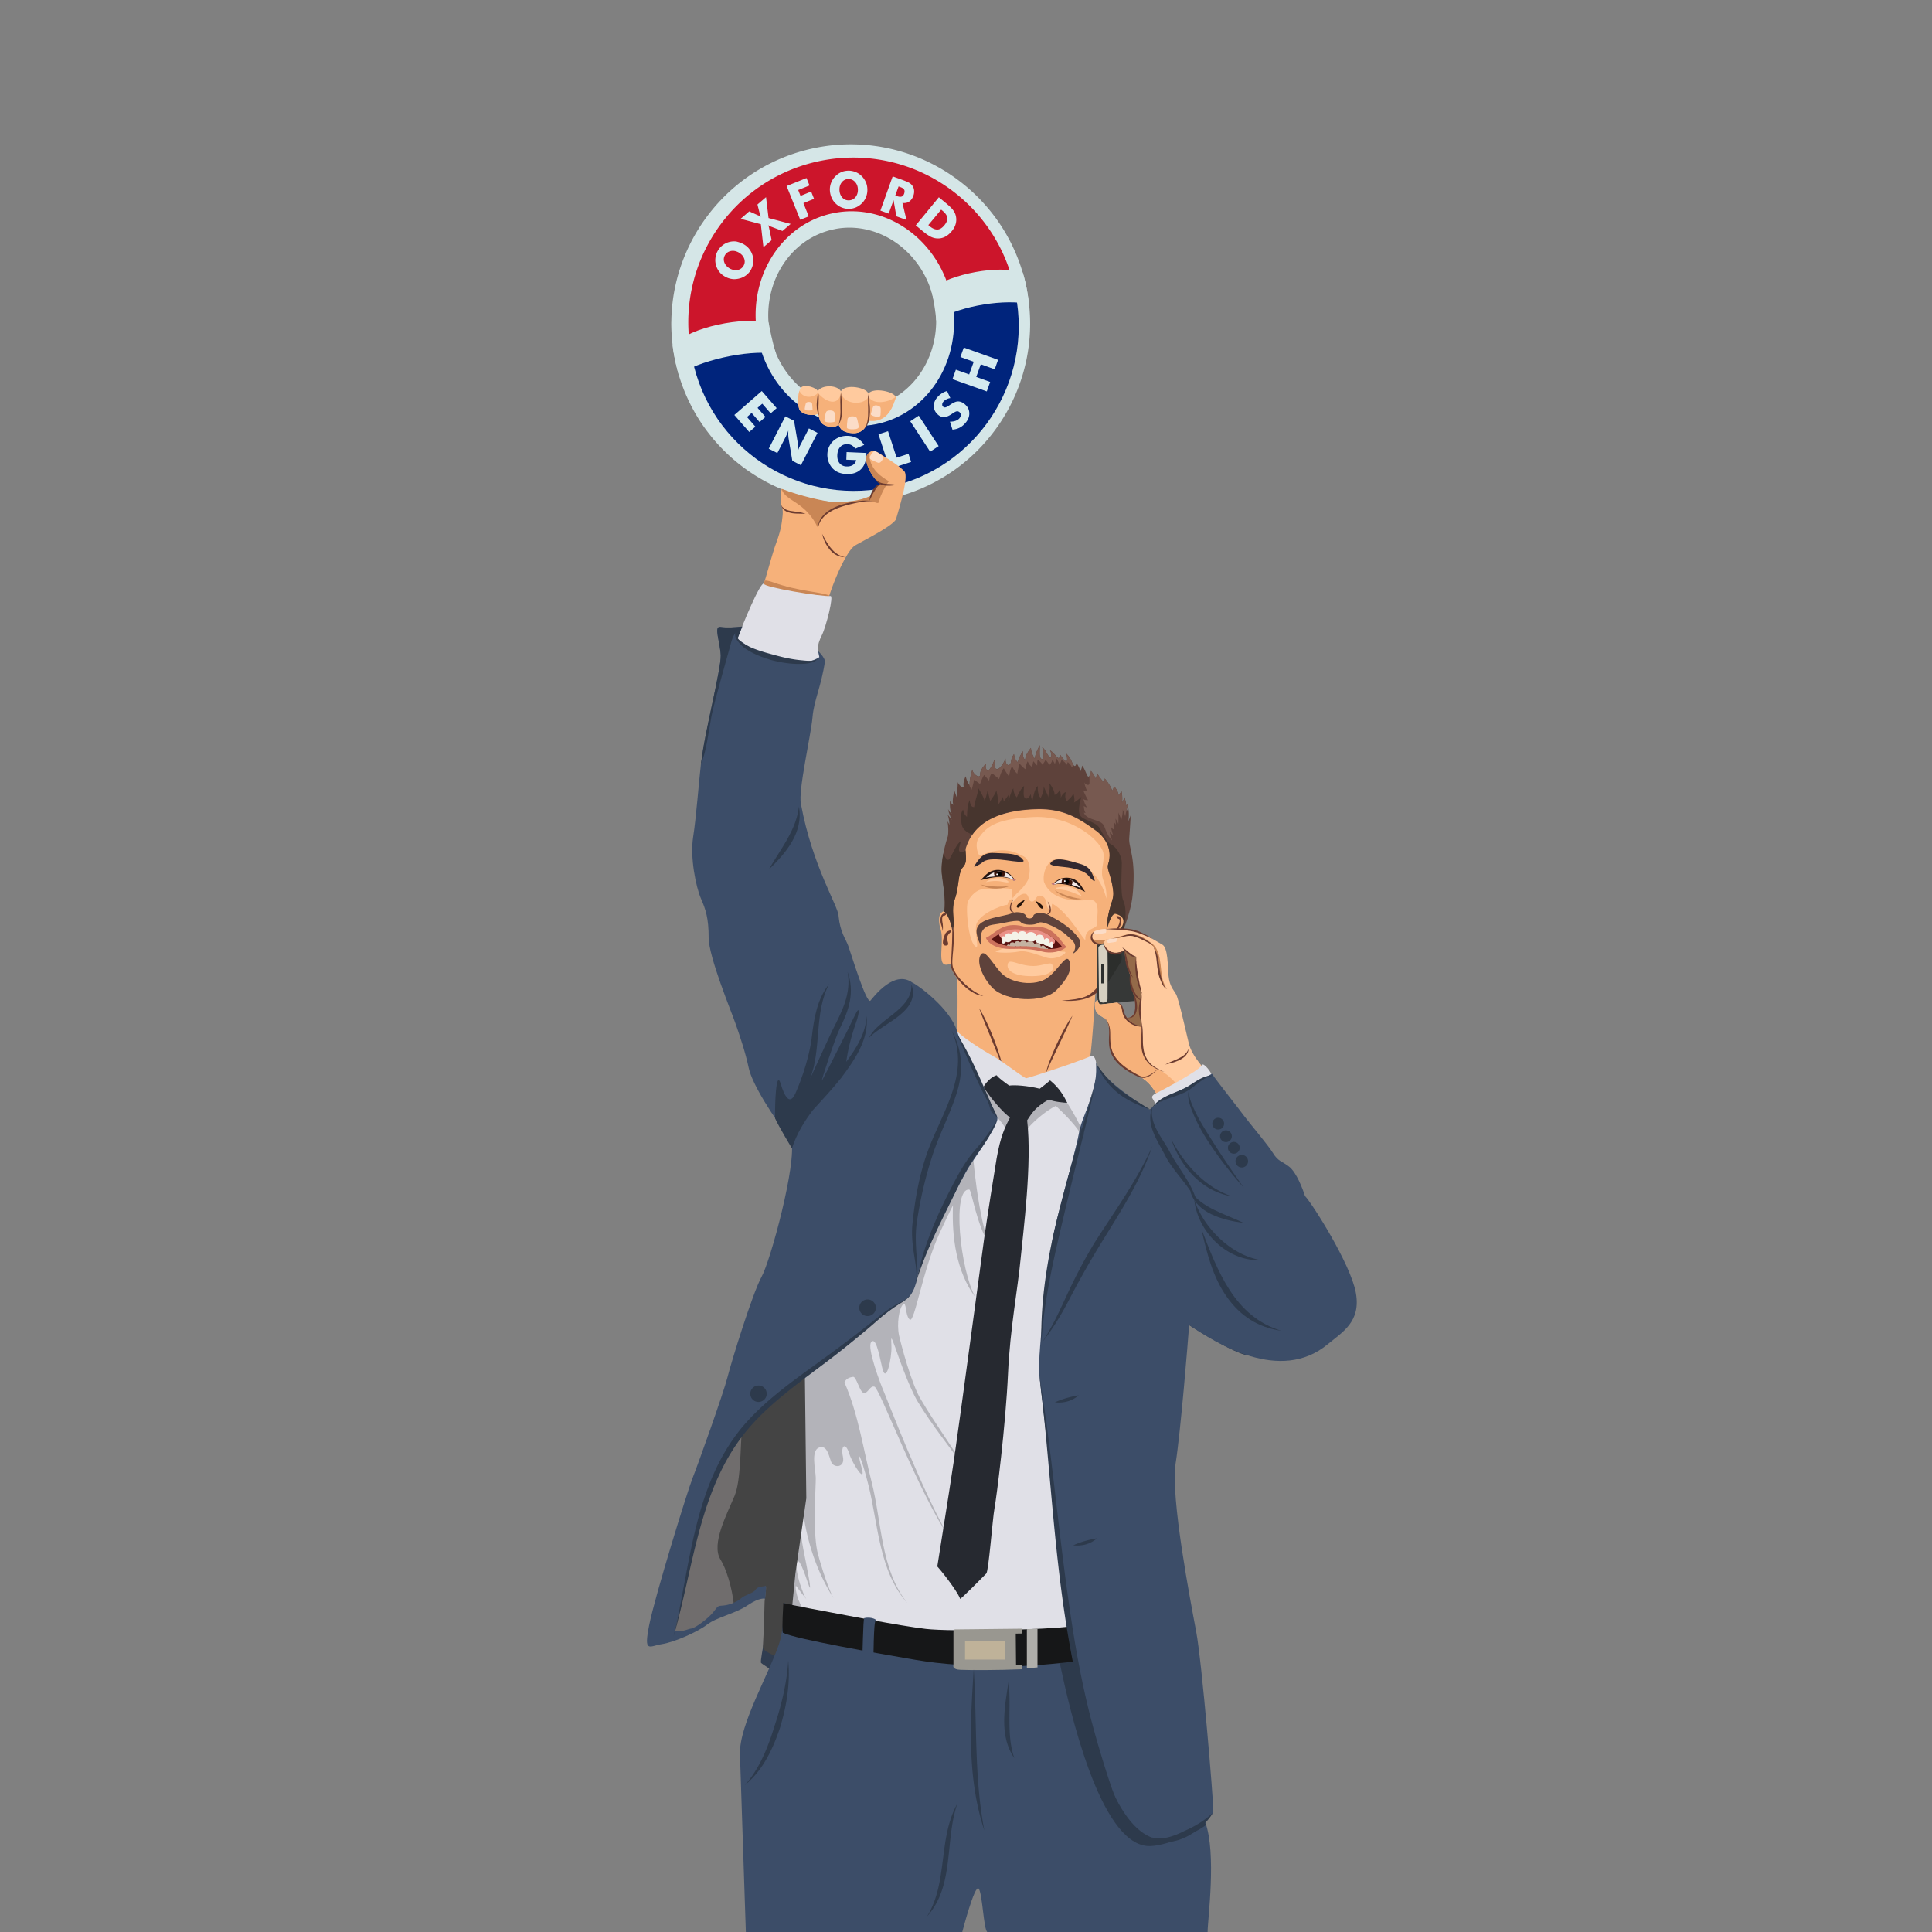 <svg width="523" height="523" fill="none" xmlns="http://www.w3.org/2000/svg"><rect width="100%" height="100%" fill="#808080" stroke="none"/><g clip-path="url(#clip0)"><path d="M238.985 39.853a48.358 48.358 0 00-18.279.183c-22.384 4.524-38.048 23.77-38.937 45.605-.027.576-.027 1.177-.053 1.752 0 3.243.314 6.512.968 9.807 5.282 26.28 30.909 43.304 57.19 37.996 15.768-3.165 28.19-13.651 34.492-27.223 4.184-9.047 5.648-19.455 3.53-29.968-4.053-20.03-19.926-34.7-38.911-38.152zm14.121 42.964c.052.314.104.654.131.968 1.229 10.303-3.714 19.978-11.977 24.371a21.344 21.344 0 01-5.335 1.962c-.13.026-.235.052-.366.078-11.61 2.328-23.064-5.387-26.542-17.494-.079-.314-.183-.628-.262-.942a14.898 14.898 0 01-.261-1.15c-2.667-13.31 5.073-26.072 17.337-28.556.105-.026.236-.052.34-.078 3.635-.68 7.244-.34 10.591.784 7.819 2.641 14.226 9.676 16.082 18.907.131.392.21.784.262 1.15z" fill="#D5E6E7"/><path d="M274.706 78.476l-16.893 3.4a11.396 11.396 0 00-.183-.916c-3.164-15.768-17.495-26.202-31.982-23.273-14.487 2.929-23.639 18.07-20.475 33.838.052.314.131.602.209.915l-18.174 3.661c-4.864-24.162 10.774-47.697 34.936-52.561 24.163-4.864 47.698 10.774 52.562 34.936z" fill="#CC152B"/><path d="M274.889 79.444c4.863 24.162-10.774 47.697-34.937 52.561-24.162 4.864-47.697-10.773-52.561-34.936l18.2-3.661c.052.21.105.418.183.627 4.106 14.357 17.677 23.536 31.38 20.79 13.703-2.772 22.646-16.475 20.894-31.302l-.079-.627 16.92-3.452z" fill="#00247C"/><path d="M183.73 101.436c5.099-3.609 18.2-6.904 26.359-5.701-.889-2.458-1.83-7.322-2.013-8.42-6.799-1.57-21.025 1.046-25.993 6.145.287 3.164 1.647 7.976 1.647 7.976zm94.82-19.116c-6.093-1.36-18.07.157-25.131 4.42-.13-2.615-.915-7.061-1.464-8.551 5.648-4.08 18.305-6.564 24.895-4.394 1.124 3.165 1.7 8.525 1.7 8.525z" fill="#D5E6E7"/><path d="M201.198 66.055c.628.34 1.151.758 1.569 1.281.419.523.732 1.099.942 1.752.183.654.261 1.334.183 1.988a5.108 5.108 0 01-.576 1.883c-.314.601-.758 1.098-1.281 1.516a4.955 4.955 0 01-1.778.89c-.654.183-1.334.26-1.988.183a5.26 5.26 0 01-1.935-.628c-.627-.34-1.15-.758-1.569-1.282a5.01 5.01 0 01-.915-1.778 4.66 4.66 0 01-.183-1.987 4.93 4.93 0 01.601-1.909c.314-.602.759-1.098 1.282-1.517a5.003 5.003 0 011.778-.915 5.091 5.091 0 011.987-.157c.628.157 1.256.34 1.883.68zm.105 5.858c.34-.628.392-1.282.13-1.962-.261-.68-.758-1.202-1.49-1.62-.732-.393-1.438-.524-2.144-.367-.706.157-1.229.55-1.569 1.15-.34.628-.393 1.282-.131 1.962.261.68.758 1.203 1.464 1.621.732.392 1.465.523 2.145.392.706-.156 1.229-.549 1.595-1.176zm3.896-13.625h.026c.314.131.549.262.733.393-.105-.183-.184-.445-.262-.759 0-.026-.026-.052-.026-.078l-.628-2.484 2.328-1.988.68 5.649 5.988 1.595-2.223 1.909-3.112-1.177c-.13-.052-.287-.105-.418-.183s-.262-.13-.366-.235c.078.157.131.287.183.418.052.13.078.262.104.392l.68 3.27-2.222 1.908-.706-6.224-5.466-1.464 2.328-2.014 2.379 1.072zm11.428 1.203l-3.688-9.126 5.387-2.17.811 2.013-3.06 1.23.628 1.594 2.877-1.176.784 1.96-2.876 1.178 1.438 3.582-2.301.915zm18.174-8.289a5.177 5.177 0 01-.314 2.013 4.976 4.976 0 01-1.046 1.7 5.49 5.49 0 01-1.621 1.177 4.98 4.98 0 01-1.935.444 5 5 0 01-1.961-.34 4.95 4.95 0 01-1.674-1.072 4.818 4.818 0 01-1.151-1.647 5.644 5.644 0 01-.444-1.961 5.029 5.029 0 01.314-1.988 5.047 5.047 0 011.072-1.7 5.046 5.046 0 011.595-1.176c.601-.288 1.255-.419 1.935-.445a5 5 0 011.961.34 4.71 4.71 0 011.674 1.072 5.38 5.38 0 011.15 1.622c.288.601.419 1.255.445 1.96zm-4.969 3.033c.707-.026 1.308-.314 1.753-.863.444-.549.679-1.255.653-2.092-.026-.837-.287-1.516-.784-2.04-.497-.549-1.099-.784-1.805-.784-.706.026-1.307.314-1.752.863-.444.55-.68 1.255-.653 2.092.026.837.287 1.517.758 2.066.497.549 1.098.784 1.83.758zm8.499 2.772l3.321-9.257 2.537.915c.993.366 1.673.654 2.039.89.366.235.628.522.837.836.235.366.366.785.392 1.23a3.25 3.25 0 01-.209 1.385c-.261.706-.627 1.23-1.15 1.57-.497.34-1.099.444-1.805.365l1.099 4.603-2.746-.994-.759-4.367-1.307 3.635-2.249-.81zm4.027-4.08l.445.158c.523.183.941.235 1.255.13.314-.104.523-.34.68-.732.157-.47.183-.837.026-1.124-.157-.288-.497-.523-1.02-.706l-.497-.183-.889 2.458zm5.544 8.081l6.25-7.61 1.517 1.256c1.151.941 1.909 1.647 2.275 2.144.392.497.654 1.02.784 1.569a4.336 4.336 0 010 2.17c-.183.733-.549 1.413-1.124 2.092-.575.68-1.177 1.177-1.831 1.49a4.008 4.008 0 01-2.118.42c-.575-.027-1.124-.184-1.673-.445-.549-.262-1.308-.785-2.249-1.57l-.34-.287-1.491-1.229zm3.4-.078l.34.287c.784.654 1.49.942 2.144.916.628-.027 1.255-.419 1.857-1.151.601-.732.863-1.412.784-2.04-.078-.627-.523-1.281-1.307-1.909l-.34-.287-3.478 4.184zm-52.51 51.411l7.427-6.486 4.027 4.629-1.621 1.412-2.275-2.615-1.281 1.125 2.144 2.458-1.595 1.386-2.145-2.458-1.255 1.098 2.275 2.615-1.673 1.438-4.028-4.602zm9.31 9.126l4.498-8.76 2.353 1.202 1.046 6.224c.026.131.026.366.026.706 0 .366 0 .759-.026 1.229.131-.392.262-.732.393-1.02.13-.287.235-.549.366-.758l2.222-4.315 2.328 1.203-4.498 8.76-2.327-1.202-1.046-6.25c-.027-.131-.027-.366-.053-.733 0-.366 0-.758.026-1.229-.13.393-.261.733-.392 1.02-.131.288-.235.549-.366.785l-2.223 4.315-2.327-1.177zm20.998 2.981l.078-2.066 5.361.235v.576c-.078 1.699-.575 2.981-1.543 3.896-.941.889-2.249 1.308-3.896 1.229a6.013 6.013 0 01-2.144-.444 4.559 4.559 0 01-1.648-1.177 5.37 5.37 0 01-1.333-3.766 5.066 5.066 0 01.47-2.013 5.144 5.144 0 011.203-1.622c.523-.47 1.125-.784 1.778-1.02a6.214 6.214 0 012.119-.287c.967.052 1.83.261 2.562.68.732.418 1.334 1.02 1.831 1.778l-2.406 1.02a2.953 2.953 0 00-.915-.889c-.34-.21-.733-.314-1.177-.34-.811-.026-1.464.209-1.961.732-.497.523-.759 1.229-.811 2.17-.052.942.157 1.674.601 2.249.445.549 1.073.863 1.883.889.68.027 1.282-.104 1.752-.418.471-.314.759-.758.863-1.308l-2.667-.104zm11.768 2.484l-3.06-9.362 2.589-.836 2.327 7.165 3.217-1.046.706 2.196-5.779 1.883zm10.931-4.654l-5.387-8.238 2.301-1.516 5.387 8.237-2.301 1.517zm5.361-8.133c.601 0 1.124-.078 1.542-.235.419-.157.759-.366 1.02-.68.236-.288.366-.576.366-.863 0-.314-.104-.549-.313-.759-.236-.209-.497-.313-.759-.261-.261.026-.706.261-1.307.68-.837.575-1.543.863-2.118.889-.576.026-1.151-.183-1.7-.68-.706-.628-1.072-1.36-1.098-2.249-.027-.863.287-1.7.967-2.458a5.677 5.677 0 011.203-1.046 4.867 4.867 0 011.412-.628l.889 1.909a3.456 3.456 0 00-1.072.34 2.594 2.594 0 00-.784.602c-.21.235-.34.497-.34.758-.027.262.052.471.235.628.183.157.392.235.628.183.235-.052.575-.209.993-.497l.105-.078c.941-.654 1.673-.994 2.17-1.02.34-.026.68.026 1.02.157.34.13.654.34.968.601.784.68 1.203 1.491 1.203 2.432.026.941-.34 1.857-1.125 2.72-.471.523-.967.941-1.517 1.202-.549.288-1.176.445-1.909.523l-.679-2.17zm9.963-8.185l-9.284-3.321.916-2.563 3.608 1.282 1.229-3.426-3.608-1.281.915-2.563 9.283 3.32-.915 2.564-3.766-1.36-1.229 3.425 3.766 1.36-.915 2.563z" fill="#D5EBEF"/><path d="M242.463 107.764c-.576 1.438-1.805 7.034-7.558 6.067-.183 1.334-1.203 3.635-4.21 3.426-3.295-.236-3.373-1.779-3.713-2.354-.837 1.151-3.975.732-4.838-.732-.314-.628-.627-1.857-.732-2.249-.523.784-4.602.549-5.099-1.308-.393-1.438-.288-3.556.078-4.785.105-.392.262-.706.392-.863 1.099-1.203 4.472.157 4.577.915 1.15-1.778 5.334-1.699 6.276.053 1.255-2.171 7.06-.968 7.426.627 1.465-1.83 7.087-.471 7.375.889.078.131.078.236.026.314z" fill="#FFCA9E"/><path d="M242.463 107.764c-.576 1.438-1.805 7.034-7.558 6.067-.183 1.333-1.203 3.635-4.21 3.425-3.295-.235-3.373-1.778-3.713-2.353-.837 1.151-3.975.732-4.838-.732-.314-.628-.627-1.857-.732-2.249-.523.784-4.602.549-5.099-1.308-.393-1.438-.288-3.556.078-4.785 1.412 2.615 4.498 1.438 5.021.471 1.177 1.725 5.204 4.393 6.276.235 1.072 3.19 6.459 3.19 7.427.811 1.229 2.379 5.491 1.595 7.348.104.052.131.052.236 0 .314z" fill="#F6B17A"/><path d="M230.748 112.707c-.523-.027-1.203.183-1.308.758-.105.575-.209 2.013-.183 2.275.052.366.785.497 1.752.471.968-.027 1.543-.236 1.438-.811-.078-.575-.261-1.517-.392-1.935-.131-.419-.261-.732-1.307-.758zm6.746-2.929c-.392-.105-.994-.079-1.177.418-.183.471-.549 1.648-.575 1.883-.026.314.523.549 1.308.706.758.157 1.255.052 1.307-.418.052-.497.079-1.308.052-1.7-.026-.392-.104-.654-.915-.889zm-12.761 1.333c.471-.026 1.098.157 1.203.706.078.55.183 1.831.157 2.092-.026.34-.706.445-1.595.445-.889-.026-1.412-.235-1.334-.758.078-.523.235-1.386.366-1.779.131-.392.235-.68 1.203-.706zm-5.753-2.301c.34 0 .785.105.863.497.052.392.131 1.334.131 1.517-.026.235-.523.313-1.151.313-.627-.026-1.02-.157-.967-.549.052-.366.157-.993.261-1.281.079-.262.157-.471.863-.497z" fill="#FBDCC7"/><path d="M221.438 105.881s.079.419.157 1.046c.026.314.026.68.026 1.099-.026.392-.026.81-.026 1.229-.026.418-.052.836-.026 1.203 0 .392 0 .758.052 1.046 0 .156.026.287.026.418.026.131.026.235.053.34.026.183.052.288.052.288l-.131-.262a.89.89 0 01-.131-.314 7.018 7.018 0 01-.156-.418c-.105-.314-.157-.68-.21-1.072-.026-.393-.052-.837-.026-1.255.026-.419.079-.837.105-1.23.052-.392.104-.758.131-1.072.052-.627.104-1.046.104-1.046zm6.197.157s0 .157.027.392c.026.262.052.602.104 1.046.026.419.079.942.131 1.465.026.549.078 1.124.078 1.699-.026.576-.026 1.177-.104 1.726-.026.131-.026.262-.053.393l-.078.392c-.026.131-.052.235-.078.366-.027.052-.027.105-.053.183a.374.374 0 00-.052.157c-.078.209-.183.392-.262.549-.078.157-.13.288-.183.418-.078.236-.104.367-.104.367s.026-.157.052-.393c.026-.13.052-.287.105-.444.052-.183.104-.366.13-.576 0-.052.027-.104.027-.156 0-.053.026-.105.026-.157.026-.105.026-.236.052-.34.026-.131.026-.236.052-.366 0-.131 0-.262.027-.393.052-.523.052-1.098.026-1.673 0-.576 0-1.151-.026-1.7 0-.549 0-1.046.026-1.491.026-.444.078-.81.104-1.046 0-.261.026-.418.026-.418zm7.401.654s.052.601.209 1.49c.053.445.105.968.183 1.517.053.549.079 1.151.079 1.778a19.666 19.666 0 01-.157 1.779c-.131.549-.262 1.072-.445 1.49-.052.105-.104.209-.13.288-.053.078-.105.183-.157.261-.105.157-.183.288-.262.393-.157.209-.261.313-.261.313s.078-.13.183-.366c.052-.104.131-.261.183-.418.026-.079.052-.183.104-.262l.079-.314c.131-.418.235-.915.288-1.464.078-.549.078-1.124.078-1.726.026-.575 0-1.177-.026-1.726v-1.543c-.026-.889.052-1.49.052-1.49z" fill="#6B3B30"/><path fill-rule="evenodd" clip-rule="evenodd" d="M218.274 405.587l-2.955 20.397-1.386 14.121-3.739 8.368s-3.74-1.569-3.661-2.432c.078-.863.444-10.643.444-11.951 0-1.307.523-4.001.34-4.707-.863.863-6.093 4.367-6.093 4.367l-2.51 1.229-4.55 2.249-4.707 2.877s-3.87 1.542-5.021 1.595c-1.098.026-4.315 1.726-3.007-2.981 1.307-4.707 6.197-27.275 6.197-27.275l4.786-14.461 8.472-11.218 1.465-1.935 15.507-11.585.418 33.342z" fill="#706D6D"/><path fill-rule="evenodd" clip-rule="evenodd" d="M258.415 252.008c-.811-2.04-1.569-5.675-2.798-5.361-1.909.47-1.491 3.295-.994 4.89 1.255 4.105-1.831 11.715 3.216 9.074l.576-8.368m38.466 10.12c-.052 1.02-.183 3.295-.34 6.067-.366 6.093-.968 14.67-1.464 17.939-.079.497-.131.863-.21 1.072-2.536 1.229-12.996 7.766-15.873 8.028-4.001-1.151-14.121-8.473-18.383-11.637-1.203-.889-1.935-1.438-1.935-1.438.366-2.641.784-10.355.366-18.148a82.757 82.757 0 00-.366-4.498l38.205 2.615z" fill="#F6B17A"/><path fill-rule="evenodd" clip-rule="evenodd" d="M257.316 245.548c.497 5.936.262 9.807 0 13.598-.261 3.792 1.569 6.538 6.93 10.068 2.197 1.151 5.622-.654 8.237 0s8.76 1.621 11.559.654c.836-.262 8.106 3.896 11.453.418 3.347-3.478 8.708-14.016 8.891-20.371.183-6.354 1.569-24.921-5.674-28.843-7.244-3.923-25.104-10.983-33.917 0-8.812 10.983-7.636 22.463-7.479 24.476z" fill="#F6B17A"/><path fill-rule="evenodd" clip-rule="evenodd" d="M277.791 248.111c-.157-1.072-2.484-1.491-3.791-.915-2.772 1.203-10.199 1.15-9.624 5.413.288 2.118 1.386 3.713 1.308 3.321-.785-3.923.706-5.309 3.478-5.675 2.798-.34 6.459-1.516 7.139-.653.706.862 3.739.993 4.785.209 1.046-.785 6.093 1.856 7.505 3.242 1.386 1.386 3.478 2.275 1.909 4.969-.261.523 3.06-1.804 1.569-3.923-2.458-3.478-6.171-5.23-8.159-6.354-1.778-.994-4.053-.602-4.184.183-.104.915-1.83.889-1.935.183zm-12.368 10.434c-1.125 1.987.575 6.067 3.216 8.839 3.609 3.765 13.781 4.184 17.259.732 3.007-3.008 4.498-5.753 3.583-7.976-.863-2.118-2.746 2.144-5.858 4.498-3.269 2.484-10.146 1.7-12.918-1.595-2.484-2.929-4.236-6.329-5.282-4.498z" fill="#5E423B"/><path d="M275.019 238.043c-.261-.026-.418-.052-.679-.34-.262-.313-1.203-1.804-3.426-2.144-2.223-.34-3.53.837-3.949 1.177-.392.34-1.386 1.49-1.647 1.543.863-.183 2.17-.497 2.667-.602 2.275-.392 3.217-.314 4.603-.052 1.202.183 1.673.968 2.144.706a2.89 2.89 0 00.287-.288zm9.519.942c.262.026.549.157.863-.079.314-.235 1.569-1.49 3.818-1.281 2.249.209 3.112 1.674 3.426 2.118.313.419.993 1.648 1.255 1.752-.785-.392-2.066-.941-2.537-1.15-2.118-.916-3.216-.968-4.524-1.073-1.229-.104-1.543.523-1.935.157-.052-.104-.366-.444-.366-.444z" fill="#231310"/><path fill-rule="evenodd" clip-rule="evenodd" d="M274.888 238.2c-.209.262-.47.236-.81.026a1.395 1.395 0 01-.236-.183c-.313-.261-1.098-.575-2.118-.706a7.528 7.528 0 00-1.098-.078c-.418 0-.863-.026-1.255 0-1.046.131-1.412.078-2.563.34.758-.393.968-.968 2.327-1.439a4.154 4.154 0 011.569-.235c.079 0 .157 0 .21.026.418.053.758.131 1.098.236 1.334.444 1.909 1.281 2.249 1.621l.026.026c.418.366.863.026.601.366zm17.757 2.275c-1.125-.549-1.438-.575-2.511-.941-.261-.078-.627-.131-.915-.209h-.052c-.079-.026-.157-.026-.235-.052-.419-.105-.785-.131-1.125-.157-.131 0-.235 0-.366-.027-.732-.026-1.334.079-1.621.236-.105.052-.209.104-.288.131-.34.13-.628.104-.758-.21-.157-.366.157.027.627-.183.026 0 .053-.026.105-.052.366-.235.994-.784 2.118-.994a5.006 5.006 0 011.543-.026c.392.053.784.209 1.098.392 1.621.994 1.7 1.439 2.38 2.092z" fill="#F2E9E7"/><path fill-rule="evenodd" clip-rule="evenodd" d="M278.184 238.383c.706-1.281 1.072-5.465-1.099-6.563-2.17-1.099-5.256-2.929-11.715-.262-.523.392-1.673-3.007-.418-4.733 1.909-2.615 3.949-5.178 14.879-5.648 10.931-.471 18.724 7.034 18.907 10.041.183 3.008-1.046 4.472 0 7.27 1.046 2.798.732 4.367.784 4.759.052.393-.706-3.53-3.19-6.406-2.484-2.877-9.989-5.701-12.055-3.531-2.066 2.145-1.831 4.995-1.648 5.466.497 1.307 2.641 5.857 12.134 4.837 3.347-.366 2.196 4.341 2.118 6.773.105 1.046-3.216.785-3.086 3.975-.052.837-4.498-7.27-8.734-9.623-.575-.419-.104 1.543-.784 1.464-1.595-.209-.262-3.53-2.851-3.765-.993-.053-1.098 1.726-2.144 1.621-1.046-.105-.628-2.066-1.857-2.118-1.83-.105-3.268 2.85-3.373 2.144-.261-1.778 2.301-2.406 4.132-5.701zm-7.872 18.854c.837-.183 3.06-1.621 5.544-1.569 6.59.131 9.257 1.962 12.081 1.962 1.779-.053-1.882 2.432-4.497 1.647-2.615-.784-5.57-2.066-7.453-1.726-3.295.68-8.473.236-5.675-.314zm2.433 4.263c0 .837 1.046 2.798 6.746 2.746 5.701-.053 6.303-2.432 5.1-3.374-.576-.34-2.798.628-4.786.628-4.419 0-7.06-2.641-7.06 0z" fill="#FFCA9E"/><path fill-rule="evenodd" clip-rule="evenodd" d="M263.854 256.061c-.863-.785-1.805-4.08-2.04-8.368-.078-1.674-.131-3.086.418-4.08.654-1.177 2.197-2.772 3.635-2.85 1.439-.079 8.133-.785 8.107.261-.026.471-.157 1.229.261 2.275-1.255.288-1.307.916-1.516 1.622-2.145.261-8.29 2.824-8.525 5.831-.236 3.007 1.098 6.616-.34 5.309z" fill="#FFCA9E"/><path fill-rule="evenodd" clip-rule="evenodd" d="M272.012 236.448c0 .34-.105.628-.288.889a7.528 7.528 0 00-1.098-.078c-.418 0-.863-.026-1.255 0a1.495 1.495 0 01-.262-.811c0-.104 0-.183.027-.288a4.148 4.148 0 011.569-.235c.078 0 .156 0 .209.026.418.053.758.131 1.098.236v.261z" fill="#3A140A"/><path fill-rule="evenodd" clip-rule="evenodd" d="M265.057 272.927c.967 2.955 5.936 14.331 6.249 15.952-.052-2.537-3.817-12.291-6.249-15.952zm25.26 2.014c-1.124 2.903-6.72 13.964-7.139 15.585.209-2.536 4.524-12.081 7.139-15.585z" fill="#6B3B30"/><path fill-rule="evenodd" clip-rule="evenodd" d="M290.318 238.802c0 .261-.079.523-.21.758-.261-.079-1.987-.392-2.327-.418-.131 0-.235 0-.366-.027-.026-.104-.026-.209-.026-.313 0-.288.078-.55.209-.759a5.006 5.006 0 011.543-.026c.392.052.784.209 1.098.392.079.105.079.236.079.393z" fill="#3A140A"/><path fill-rule="evenodd" clip-rule="evenodd" d="M285.166 338.773c-.785 5.23-4.315 28.112-3.792 33.603.523 5.492 7.845 60.982 8.891 68.827-19.743 4.393-60.616 1.83-78.136-5.753-1.569-4.184-.131-11.637 1.176-15.821 1.308-4.184 2.432-23.195 2.955-26.333.523-3.138-.261-18.305-.261-21.181 0-2.877 15.167-18.305 22.489-27.196 7.322-8.891 24.319-38.702 23.012-44.978-1.308-6.276-2.484-20.92-2.484-20.92.915 1.359 7.06 5.36 9.597 6.72 1.621.863 4.471 2.981 6.616 4.498 1.229.863 2.196 1.543 2.562 1.647.314-.052 1.543-.444 3.217-.967 4.942-1.569 13.676-4.55 14.121-5.021.549-.209 1.752-.418 1.726 4.053 0 3.478-2.955 11.192-4.001 14.435-1.046 3.243-6.904 29.157-7.688 34.387z" fill="#E0E0E7"/><path fill-rule="evenodd" clip-rule="evenodd" d="M209.644 452.709c-.784-.654-3.399-2.302-3.608-2.537-.314-.314.706-4.968.653-5.282-.052-.314 3.008 1.569 4.237 2.615 1.229 1.046-1.282 5.204-1.282 5.204z" fill="#303D51"/><path opacity=".2" d="M264.037 351.194c-4.158-7.531-6.407-29.758-1.622-29.157.549.079 2.092 10.173 5.622 15.219-3.085-6.302-5.02-25.653-4.837-28.581 0 0-17.913 25.025-24.45 30.778-6.538 5.753-22.751 19.351-26.621 25.627-3.87 6.276-2.981 53.032-4.367 60.197-1.386 7.165 3.661 9.362 6.014 11.506 2.354 2.145 4.916.576 3.347-1.752-1.569-2.327-2.092-6.485-1.49-5.57.601.916 3.295 4.237 2.615 3.374-.68-.863-2.955-6.852-2.589-9.519.392-2.667 2.197 2.72 3.243 5.727 1.046 3.007-.21-3.609-1.439-9.676-.967-4.707-.941-10.904-.496-13.807.81 9.571 3.478 18.881 8.655 27.039-1.856-3.399-4.184-11.663-4.393-12.709-1.255-6.171-.34-17.651-.392-19.847-.053-2.197-1.386-7.27.837-8.159 2.222-.889 2.693 2.223 3.347 3.896.654 1.674 3.818 1.595 3.164-1.438-.654-3.033.68-4.053 1.674-.941.993 3.111 4.759 8.655 3.347 3.765-1.412-4.89-.34-4.027 1.935 5.047 2.589 10.565 2.85 23.326 10.538 31.798-7.269-8.969-6.982-22.044-9.701-32.739-2.302-9.022-3.635-18.488-7.375-27.039.471-1.203 1.674-1.413 2.328-1.517.915-.131 1.778 4.236 2.928 4.367 1.151.131 1.622-2.066 2.877-1.7 1.36.392 11.82 28.53 20.449 41.186-7.583-12.839-17.076-37.917-17.834-39.617-1.046-2.353-4.707-12.16-3.53-13.598 1.176-1.438 1.961 2.223 3.007 6.93s2.615-2.746 2.484-5.753c-.131-3.007-.131-2.877 1.046.261.262.706 3.583 10.591 6.145 14.749 3.923 6.433 8.656 12.264 13.023 18.383-3.818-6.432-8.342-12.447-12.133-18.906-2.642-4.079-5.649-15.795-6.015-17.494-.654-3.138 0-7.322 1.046-8.368 1.046-1.046.523 2.876 1.831 4.053 1.307 1.177 3.399-13.206 8.158-23.535 1.491-3.19 2.615-5.596 3.557-7.374-.34 8.629.889 17.886 6.067 24.894z" fill="#000"/><path fill-rule="evenodd" clip-rule="evenodd" d="M263.802 234.356c1.176-1.804 2.222-3.661 5.36-3.452 3.138.21 6.538-.13 7.898 2.04.392.654-2.302.262-4.577-.052s-5.099-.523-6.276.392c-1.176.915-2.902 1.804-2.405 1.072zm32.504 3.844c-.732-2.039-1.15-3.556-3.896-4.341-3.033-.863-6.851-2.144-8.028-.209-.523.549 1.517.863 3.818 1.072 2.301.209 5.387 1.02 6.328 2.197.915 1.177 2.066 2.092 1.778 1.281z" fill="#332930"/><path fill-rule="evenodd" clip-rule="evenodd" d="M277.425 243.613c-.837.236-2.719 1.517-2.066 2.04.654.523 2.066-2.04 2.066-2.04zm2.929.314c.784.235 2.51 1.464 1.909 1.987-.601.523-1.909-1.987-1.909-1.987z" fill="#26140B"/><path opacity=".7" fill-rule="evenodd" clip-rule="evenodd" d="M274.889 238.2c-.209.262-.471.236-.811.026.079-.13.157-.235.183-.392.445.366.889.026.628.366zm10.643 1.256c-.34.13-.628.104-.758-.209-.157-.367.157.026.627-.184.026.131.053.288.131.393z" fill="#B13F43"/><path d="M270.496 237.233a.628.628 0 10-.001-1.255.628.628 0 00.001 1.255zm18.305 2.092a.628.628 0 100-1.256.628.628 0 000 1.256z" fill="#000"/><path d="M287.807 256.296s-.262 1.778-5.806.915c-5.543-.863-9.1-.549-10.486-.915-1.386-.366-3.452-1.7-3.687-2.223.811-.758 3.635-3.294 5.91-3.111 2.275.183 4.079.679 5.073.47.994-.209 4.707.131 5.518.942" fill="#591311"/><path fill-rule="evenodd" clip-rule="evenodd" d="M270.338 252.818c3.897-2.562 10.539-2.824 15.246 1.595.052.733-.052 1.046-.837 1.386-5.047-2.693-11.14-1.935-12.421-1.412-1.229.523-1.988-1.569-1.988-1.569z" fill="#EA9188"/><path fill-rule="evenodd" clip-rule="evenodd" d="M302.451 254.884c-1.203 2.615-4.132 10.643-4.367 12.055-.236 1.412-3.086 4.577-10.669 3.923 5.936-.419 7.4-1.125 9.414-3.347 1.699-1.909 1.725-5.963 5.622-12.631z" fill="#6B3B30"/><path fill-rule="evenodd" clip-rule="evenodd" d="M271.149 254.832c-.052-.393-.078-.994.105-1.203.261-.314.758-.131.915.104-.026-.366-.157-.81.445-1.019.497-.157.837-.053 1.124.235.131-.366.288-.706.994-.732a.98.98 0 01.889.444c.261-.497.758-.601 1.229-.575.471.026.968.314 1.098.732.236-.471.994-.523 1.282-.497.993.157 1.229.68 1.255 1.177.314-.497.915-.575 1.49-.366.471.183.654.968.706 1.229.21-.157.497-.549.942-.314.68.34.549 1.125.497 1.36.104-.34.81-.889.967.052.053.314-.052 1.412-.47 1.229-.419-.183-.916-.497-.916-.653-.183.13-1.49-.236-1.359-.811-.157.392-.733.235-1.256.105-1.02-.288-.81-.942-.81-.942-.314.915-2.249.497-2.485-.078-.235.575-2.039.366-2.222-.079-.288.471-1.491.366-1.622-.052-.13.968-1.307 1.02-1.621.732-.157.34-.994.994-1.177-.078z" fill="#F4F2E9"/><path fill-rule="evenodd" clip-rule="evenodd" d="M272.379 256.741c-.288.026.183-.785.313-.942.21-.235.602-.104.733.053-.027-.262-.131-.576.34-.706.392-.105.653-.027.889.156.104-.261.235-.47.784-.523.183 0 .497.053.706.314.209-.34.602-.418.968-.418s.784.209.863.497c.183-.314.784-.366 1.02-.34.784.104.967.47 1.019.81.236-.34.733-.418 1.177-.261.366.131.523.68.575.863.157-.105.393-.392.759-.236a.81.81 0 01.523.89c.078-.236.654-.314.732 0 .052.209 0 .784-.34.732-.34-.053-.811-.157-.811-.288-.13.079-1.176-.157-1.098-.549-.183.157-.575.078-.967-.026-.576-.157-.654-.523-.654-.523-.236.627-1.778.366-1.961-.052-.183.392-1.596.261-1.752-.053-.21.314-1.177.262-1.282-.026-.052.34-1.02.706-1.281.523-.419.105-.889.052-1.255.105z" fill="#C4B2A1"/><path d="M218.274 405.586l-2.955 20.397-1.386 14.121-3.739 8.368s-3.74-1.569-3.661-2.431c.078-.863.444-10.644.444-11.951 0-1.308.523-4.001.34-4.707-.863.863-6.093 4.367-6.093 4.367l-2.51 1.229c-.471-5.282-2.197-10.46-3.687-12.84-2.615-4.184 1.909-12.552 3.844-17.259 1.7-4.157 1.517-12.996 2.04-19.168l1.464-1.935 15.507-11.584.392 33.393z" fill="#444"/><path d="M212.207 433.75c0 1.386.052 6.721-1.203 10.905-2.667 8.289-10.957 22.149-10.695 30.255.261 8.107 1.595 48.116 1.595 48.116h58.576s3.399-13.075 4.445-11.767c1.046 1.307 1.308 10.983 2.354 11.767h59.622c0-3.269 2.484-21.312-.654-29.811-3.138-8.499-32.217-41.395-33.42-46.625-6.459-1.229-52.116-2.275-63.466-4.707-11.349-2.485-17.154-8.133-17.154-8.133z" fill="#3C4D68"/><path d="M286.892 450.251c2.772 13.048 10.8 48.429 23.692 49.475 4.707.34 13.964-3.974 15.925-5.753-6.328-8.551-27.588-49.685-27.588-49.685l-12.029 5.963z" fill="#2D3A4C"/><path d="M224.68 436.443c3.191.576 18.776 3.661 25.889 4.498 7.113.837 33.603.209 38.963-.654.21 1.177 1.517 9.467 1.517 9.467s-10.591 1.307-17.05 1.307c-15.637 0-21.966-.994-28.555-2.144-6.59-1.151-30.073-5.178-33.525-6.93-.314-.994.131-7.583.131-8.054 1.987.549 12.63 2.51 12.63 2.51z" fill="#161718"/><path fill-rule="evenodd" clip-rule="evenodd" d="M262.807 315.107c-3.138 4.707-12.368 23.718-13.598 27.196-1.229 3.478-.862 7.662-4.523 9.754-3.661 2.092-41.762 31.825-42.808 34.701-1.046 2.877-9.937 12.552-11.506 20.397-1.569 7.845-7.322 31.903-7.584 34.257 2.04.471 3.4-.471 4.394-.575.993-.105 4.445-2.615 5.883-4.394 1.439-1.778 1.046-1.699 2.825-1.83 1.778-.131 4.053-1.255 4.837-2.04.785-.784 3.531-1.36 3.923-2.406.314-.575 2.013-.784 2.719-.836.027 1.412-.235 3.451-.235 3.451s-1.386-.496-4.707 1.752c-3.321 2.276-8.368 3.217-10.983 5.23-2.615 2.014-8.891 4.786-12.29 5.309-3.4.523-4.969 2.615-3.4-5.23 1.569-7.845 10.382-36.349 11.768-39.827 1.386-3.477 8.368-23.012 9.414-27.196 1.046-4.184 6.799-22.828 9.231-27.196 2.432-4.367 9.597-30.857 8.028-36.949-5.047-6.46-10.591-15.246-11.506-19.561-.916-4.314-2.354-8.498-3.531-11.898-1.176-3.399-7.322-18.174-7.322-23.404s-.784-7.584-2.092-10.591c-1.307-3.007-3.007-10.983-2.092-16.736.785-4.916 1.569-15.219 2.092-19.639.105-.758.183-1.333.262-1.673.654-6.276 5.23-24.189 5.099-27.719-.131-3.53-1.961-7.976-.131-7.714 1.779.261 3.897.13 5.936-.105.079 0 .157-.026.21-.026 2.092-.262 19.743 2.484 22.227 9.283-1.046 7.061-3.007 10.591-3.399 15.298-.393 4.707-3.923 19.874-3.138 23.404 3.138 17.076 10.198 27.797 10.198 30.412.445 4.446 1.909 6.093 2.615 8.029.706 1.908 4.969 16.03 6.015 14.827 1.046-1.229 6.459-8.368 11.323-4.89 1.569.706 10.198 6.982 12.081 13.075 1.883 6.171 10.408 21.599 10.931 23.352.496 1.725-4.028 8.001-7.166 12.708z" fill="#3C4D68"/><path fill-rule="evenodd" clip-rule="evenodd" d="M307.315 267.253c0 .967.209 3.713-.262 3.713-.47 0-7.949.837-8.838.942-.863.078-1.098-.916-1.151-1.962-.052-1.046 0-12.316 0-13.101 0-.784-.34-1.621 1.072-1.621 1.386 0 9.231.314 9.231.314l-.052 11.715z" fill="#363837"/><path d="M279.858 250.988c-1.125.13-2.04.052-2.825-.21-5.57-1.438-7.452 1.831-10.146 3.112 0 0 1.099 3.243 7.322 2.981 1.961-.078 5.152-.026 7.714.68 2.563.706 5.335.079 6.799-1.203-1.542-1.229-3.399-6.066-8.864-5.36zm.967 5.57c-1.857-.497-4.158-.445-5.57-.393-4.498.183-6.903-1.83-6.903-1.83.47-.366 4.184-3.844 8.917-2.432.575.183 1.072.026 1.883-.079 3.922-.496 7.871 3.792 8.263 4.368-1.098.915-4.733.862-6.59.366z" fill="#CC715C"/><path d="M269.92 236.893a.21.21 0 100-.42.21.21 0 000 .42zm18.305 1.83a.21.21 0 10.002-.418.21.21 0 00-.002.418z" fill="#fff"/><path fill-rule="evenodd" clip-rule="evenodd" d="M266.861 238.802c1.438-1.177 4.288-1.622 6.014-.288.366.366-.052.471-1.02.262-1.621-.34-2.798-.419-4.994.026zm19.429 1.438c.942-.157 4.184-.994 6.224 1.883.523.601.157.418-1.36-.209-1.072-.471-2.405-.942-3.922-1.099-1.281-.183-1.935-.418-.942-.575z" fill="#FFCA9E"/><path d="M233.964 438.013c-.34.078-.445 10.669-.602 12.107 0 .654 1.229.601 3.008.523.13-1.046.052-11.951.732-12.029.392-.052-1.151-1.046-3.138-.601z" fill="#3C4D68"/><path d="M276.667 450.617l-1.621.052-.078-8.446 1.699-.027v-1.307s-15.611.183-17.076.183c-1.49 0-1.49-.078-1.49.837v8.943s-.445 1.098 1.909 1.177c2.51.105 9.832.131 16.71-.157l-.053-1.255z" fill="#999790"/><path d="M277.975 441.02v10.59l2.876-.235v-10.486l-2.876.131z" fill="#AFAEAA"/><path d="M271.96 444.288h-10.721v4.969h10.721v-4.969z" fill="#BFB299"/><path fill-rule="evenodd" clip-rule="evenodd" d="M265.318 239.325c.941.575 6.04.967 8.106.47-1.516.733-5.465 1.413-8.106-.47zm27.666 3.948c-1.046.21-5.779-1.15-7.479-2.275 1.099 1.177 4.446 3.086 7.479 2.275z" fill="#C98655"/><path d="M274.549 247.039c-1.726 0-1.307-2.327-.288-3.556-.496 1.464-1.124 2.641.288 3.556zm8.76.523c1.726 0 1.308-2.327.288-3.556.47 1.464 1.098 2.641-.288 3.556z" fill="#6B3B30"/><path fill-rule="evenodd" clip-rule="evenodd" d="M257.761 248.608c.183 2.876-.157 10.878-.393 12.29-.34 2.014 4.394 8.395 8.813 8.708-3.086-1.072-7.034-4.628-8.107-7.426-.941-2.406.89-5.962-.313-13.572zm-.262 3.399c-.261-.366-1.281.131-1.621.759-.314.627-1.255 3.112 0 3.19 1.621.105.235-1.438.497-2.223.366-1.255 1.334-1.412 1.124-1.726zm-1.255-4.628c-.523-.209-.81-.209-1.203.183-.444.445-.627 1.648-.287 2.667.34.994.418 1.596.418 1.857.157-.706.078-1.935-.052-2.432-.131-.497-.157-1.804.34-1.752.444.052.784-.523.784-.523z" fill="#6B3B30"/><path fill-rule="evenodd" clip-rule="evenodd" d="M305.694 226.825c.235-3.321.392-5.884.418-6.328-.052.444-.68 1.804-.758 1.961.444-1.386.078-3.766.078-3.766-.078.157-.34.628-.549.994-.026.052-.052.105-.079.131a.77.77 0 00.105-.262c.131-.392.209-.863.262-1.229.052-.392.052-.68.052-.68l-.419.497c.21-.314-.392-2.353-.392-2.353.053.261-.68 1.464-.68 1.464.236-1.543-.13-3.059-.13-3.059-.21.392-.863 1.098-.863 1.098.183-.968-1.229-2.589-1.308-2.667.288.575-.366 1.412-.366 1.412-.183-.863-1.543-2.903-2.066-3.348.183.262-.104.576-.078 1.256-.314-.471-1.439-1.622-1.909-2.694.052.262-.105.575-.392 1.569-.497-1.307-1.308-2.144-1.308-2.144s.026.784-.418 1.386l-.079.078c-.497.602-.837-1.595-1.883-2.902-.052.706-.261.993-.418 1.516-.183-.497-.575-1.516-1.098-2.17-.209.863-.497.889-.733.601-.13-.157-.261-.392-.392-.653-.314-.733-.523-1.36-1.647-2.563.471 2.013.392 3.373-1.726.209-.079 2.406-1.098-.105-2.694-1.098.576.915.393 2.118-.026 1.961-.758-.784-1.098-1.961-2.066-2.85.576 2.275.367 3.425-.052 3.295-.758-.236-.654-1.386-.575-3.792-.863 1.569-1.255 2.536-1.386 3.739-.314-.653-.942-1.49-1.046-2.981 0 0-1.621 1.909-1.517 3.138 0 0-.758.026-.627-2.275 0 0-1.308 1.909-1.386 3.007 0 0-.837-.523-1.046-2.196 0 0-.733.889-.863 2.301-.34 1.281-1.595.654-1.412-1.098 0 0-1.491 3.478-2.642 2.745-.549-.34-.209-1.778-.313-2.536 0 0-1.491 3.818-2.092 2.955-.549-.811-.314-1.203-.21-1.831 0 0-1.699 1.595-1.647 2.981.052 1.386-2.249-.313-2.066-1.412-.052.157-1.072 3.348-.68 4.367a3.045 3.045 0 01-.287-.34c-.262-.366-.628-1.046-.863-2.118 0 0-.759 1.412-.576 2.589.157 1.02-1.281-.078-1.542-1.02 0 0-.288 3.897-.131 4.577 0 0-.497-1.256-.837-2.354 0 0-.785 3.4-.183 3.923 0 0-.602-.053-.994-1.099 0 0-.183 3.086.602 3.53-.628-.366-.733-.523-1.099-1.229.027.628.733 2.302.994 2.982-.314-.576-1.151-1.543-1.229-1.622.471.654.601 2.641.601 3.06-.026-.34-.287-.811-.575-1.125.236.654.392 3.452.052 4.263a41.65 41.65 0 00-1.15 4.498c-.366 1.908-.575 3.844-.419 5.334.262 2.746 1.177 7.191.654 10.329.576.34 1.438 1.805 2.014 4.211.078.339.157.679.209 1.046a5.25 5.25 0 00.235-.863c.393-2.249-.627-4.917.419-7.793 1.176-3.269.784-7.061 2.222-8.63 1.203-1.307.68-3.111.707-4.471 0-.262.026-.497.078-.732.418-1.308.994-2.511 1.726-3.557 3.164-4.55 9.179-6.72 17.494-6.93 7.322-.183 11.558 2.642 15.952 5.806 2.536 1.83 4.602 5.177 3.347 9.048-.523 1.621.863 2.876 1.36 7.505.287 2.641-1.543 3.922-1.831 10.643 1.098-.21 4.132-.026 4.446 0h.026s.026-.053.052-.131c0-.026.026-.052.026-.079v-.052c.445-1.124 2.145-5.622 2.511-9.309 1.072-10.277-1.099-12.84-.889-15.664z" fill="#5E423B"/><path d="M304.125 251.72s0 .026 0 0c0 .026 0 .026-.027.026-.026.026-.026.052-.026.078-.026.053-.052.079-.078.131-.314-.026-3.347-.209-4.446 0 .288-6.694 2.092-7.976 1.831-10.643-.471-4.629-1.883-5.884-1.36-7.505 1.255-3.87-.811-7.191-3.347-9.048-4.393-3.19-8.63-6.014-15.952-5.805-8.289.209-14.33 2.379-17.494 6.929-.994-.287-1.883-.81-2.51-1.699-.523-.706-.994-3.923 0-5.021.209 1.438 1.046 1.961 1.046 1.961s.052-2.746.392-3.661.314-.915.314-.915c.314 2.353 1.072 1.778 1.229 1.961.287-2.144 1.333-4.445 1.072-5.23 0 0 1.752 2.746 1.752 3.609 0 0 .784-2.144.784-2.877 0 0 .733 2.406.707 2.877 0 0 1.752-2.406 1.699-3.007 0 0 .654 3.085.602 3.87 0 0 1.072-1.595 1.072-2.04 0 0 .261.497.34 1.281.497-.784 1.098-1.412 1.255-1.83 0 0 .026 1.177 0 1.7 0 0 .837-3.034 1.334-3.452 0 1.255.68 2.144.941 2.458.157-.575 1.36-2.772 1.961-3.086-.052.811-.366 3.06.34 3.348.732.287 1.282-.733 1.491-1.177.104.889.052 1.203.471 1.621 0 0 .523-3.269 1.412-3.766-.079.785.052 2.563.784 3.191 0 0 1.072-1.988.758-3.191.785 1.883 1.203 2.145 1.23 3.06.287-1.7.784-2.667.209-4.132 1.098 1.622 1.569 2.406 1.569 3.452 0 0 1.176-.392 1.386-1.569 0 0 .444 1.569.261 2.432 0 0 .392-1.255 1.36-1.647-.209 1.307-.131 2.013.34 2.432 0 0 1.752-1.308 1.7-2.275 0 0 .601 2.039.209 2.693 0 0 1.778-1.098 2.013-1.647-.47 1.752-1.229 4.497 0 5.543 1.229 1.072 3.923 1.334 4.969 3.086 1.046 1.752 1.621 3.53 3.216 4.446 1.622.915 2.694 3.216 2.746 4.785.052 1.569-.523 8.368.445 10.46.967 2.092.523 6.014 0 7.793z" fill="#47352E"/><path fill-rule="evenodd" clip-rule="evenodd" d="M299.208 253.393c.654-2.745 1.648-6.328 2.851-5.988 3.399.968 1.83 3.53.627 4.89-2.824 3.217.053 5.884-3.844 5.178l.366-4.08z" fill="#F6B17A"/><path d="M299.836 266.05c.758-.994 3.007-4.733 3.556-5.596.523-.863.209-3.086-.471-3.504-.679-.419-3.399-.654-3.765 1.36-.366 2.013.68 7.74.68 7.74z" fill="#2C2E2C"/><path fill-rule="evenodd" clip-rule="evenodd" d="M299.81 270.47c0 1.229-2.301 1.307-2.301-.131 0-1.778-.183-12.683-.183-13.677 0-.993 2.432-1.752 2.484.863.052 3.086.052 3.321 0 12.945z" fill="#D6D0C1"/><path fill-rule="evenodd" clip-rule="evenodd" d="M302.215 248.033c.55-.079.837 0 1.125.47.314.549.209 1.752-.366 2.641-.576.89-.785 1.465-.863 1.726.026-.732.366-1.882.654-2.327.261-.445.575-1.7.104-1.778-.471-.079-.654-.732-.654-.732z" fill="#6B3B30"/><path d="M327.712 291.52l-7.061 4.053-6.145 3.531c-.288-.68-.549-1.308-.837-1.857-2.38-4.786-4.916-5.753-6.485-6.511-6.485-2.615-6.773-8.63-6.825-10.46-.105-3.557-.523-4.106-1.988-5.021-1.621-.994-1.935-1.622-1.961-3.295 0-.549.262-1.02.732-1.229.209 1.464.732 1.203 1.491 1.098.314-.052 3.242-.366 3.792-.418.784.287 1.569.81 1.725 2.745.053.654.314 1.02.654 1.203.497.288 1.151.157 1.438-.104 1.073-.942 1.988-2.354.733-5.701-.366-.994-.576-3.426-1.046-5.779-.654-3.243-1.517-6.459-1.517-6.511-3.4 1.778-5.335-.366-5.57-1.622-.026-.157-.052-.287-.052-.418-1.648.863-2.877.078-3.321-1.491-.026-.078-.026-.157-.026-.209-.027-.235 0-.444.104-.654.915-2.065 7.636-1.307 9.963-1.307.314 0 .68.052 1.072.131.053 0 .131.026.183.052 2.668.706 6.407 3.164 7.819 3.922 1.648.863 1.491 5.832 1.752 8.552.262 2.693 1.308 3.66 2.014 4.89.706 1.229 2.589 9.675 3.452 13.284.863 3.608 4.236 6.825 5.91 9.126z" fill="#FFCA9E"/><path d="M319.161 294.449c-1.491.706-3.766 1.883-5.492 2.772-2.38-4.786-4.916-5.753-6.485-6.512-6.485-2.615-6.773-8.446-6.825-10.277-.105-3.556-.523-4.262-1.988-5.177-1.621-.994-1.935-1.622-1.961-3.295 0-.549.262-1.02.732-1.229.236 1.229.733 1.203 1.491 1.098.314-.052 3.242-.366 3.792-.418.784.287 1.569.81 1.726 2.745.13 1.622 1.621 1.543 2.092 1.125 1.072-.942 2.118-2.327.862-5.675-.549-1.438-1.202-3.19-1.202-5.805-.654-1.647-1.308-3.609-1.465-6.642.602.575 2.406 1.726 3.086 1.909.026 4.811.837 7.793 1.36 9.388.078.758-.314 2.902-.288 5.334.026 2.903.628 5.596.392 7.793-.235 2.327.392 6.355 5.256 8.237 2.249 1.282 4.394 3.583 4.917 4.629z" fill="#F6B17A"/><path d="M318.637 307.655c1.439 3.399 11.768 13.336 15.168 16.213 3.399 2.876-3.635-1.308-5.806-2.354-2.17-1.046-5.178.392-6.877-1.83-1.7-2.223-7.715-8.656-7.584-12.029 2.354.653 5.099 0 5.099 0zm5.492 33.001c-.052 4.262-.314 6.197 2.563 10.12 2.876 3.922 9.754 15.455 11.166 16.161-3.792-.55-14.043-7.009-15.952-8.211-.784-5.309-1.124-13.154-.34-15.612.785-2.458 2.772-15.089 2.746-9.676-.235 3.295-.183 7.218-.183 7.218z" fill="#2D3A4C"/><path fill-rule="evenodd" clip-rule="evenodd" d="M313.329 300.15c-.261-.837-1.151-2.537-1.36-2.825-.392-.523.34-1.098 1.099-1.438.732-.34 11.558-5.962 12.342-7.61.262-.653 2.066 1.308 2.589 2.642.523 1.333-14.67 9.231-14.67 9.231z" fill="#E0E0E7"/><path fill-rule="evenodd" clip-rule="evenodd" d="M296.75 287.676c-.105 2.432.34 3.504-1.229 8.734-1.569 5.23-2.903 6.93-3.556 10.852-.654 3.923-6.799 25.235-7.192 29.288-.392 4.054-4.053 28.635-3.399 35.826.654 7.191 4.968 40.532 6.014 52.3 1.046 11.767 8.63 71.389 26.412 73.22 3.922.523 14.644-4.707 14.644-7.845s-3.06-40.01-4.629-48.378c-1.569-8.368-6.982-36.427-5.57-45.501 1.412-9.074 3.321-32.949 3.661-37.473 7.322 4.89 24.581 15.874 37.473 5.23 4.001-3.321 9.074-6.092 7.662-13.937-1.386-7.845-12.029-24.503-13.781-26.229-.601-1.909-2.275-6.354-4.262-7.923-2.014-1.569-2.955-1.386-4.367-3.661-1.386-2.275-6.799-8.63-7.924-10.199-1.124-1.569-7.583-9.675-8.629-11.323-1.151.732-4.629 2.301-4.446 3.086-1.15-.366-8.734 3.425-12.447 6.642-2.092-1.281-13.049-8.211-14.435-12.709z" fill="#3C4D68"/><path d="M242.62 140.373c-.471 1.778-8.473 5.727-11.114 7.27-2.223 1.281-5.622 9.178-7.008 13.598-.052.183-.105.34-.157.523a19.26 19.26 0 00-.366 1.438l-18.959 1.098c.105-.366.654-2.353 1.36-4.811.209-.732.418-1.491.654-2.275.078-.314.183-.654.287-.968 0 0 .68-2.353.994-3.452a188.58 188.58 0 011.308-4.367c.549-1.673 1.699-4.341 2.065-7.426.131-1.229.419-2.563-.026-3.818-.627-1.778-.157-4.524-.026-4.812a63.785 63.785 0 008.316 2.641c2.144.523 3.975.811 5.177.916 6.146.523 8.735-.837 10.356-1.543 1.569-.654 2.589-2.432 3.582-3.295-2.615-.732-5.099-5.701-4.445-7.584.261-.549.549-.915.837-1.124 1.229-.863 2.824.497 3.792 1.124 1.255.785 4.131 2.563 5.543 4.054 1.412 1.49-1.726 11.035-2.17 12.813z" fill="#F6B17A"/><path d="M240.632 130.279c-.471.471-2.406 3.871-2.615 5.283-.209 1.412-1.203-.079-3.295.026-5.099-.052-12.656 2.746-13.31 7.296-3.452-7.322-8.865-7.087-9.832-10.565 4.916 1.961 12.081 3.478 13.624 3.53 6.171.21 8.786-.889 10.434-1.595.967-2.092 1.595-2.615 2.771-3.295-1.882-.81-4.497-5.596-3.87-7.479.262-.549.549-.915.837-1.124-.392 4.602 3.556 6.93 5.256 7.923zm-16.134 30.936c-.052.183-.105.34-.157.523-2.903-.759-6.825-.968-8.446-1.125-.733-.078-7.322-.863-9.519-1.177.209-.732.418-1.49.654-2.275.784-.052 1.778.314 2.327.497 6.564 2.38 13.18 2.615 15.141 3.557z" fill="#C98655"/><path d="M234.565 275.019c-.13 4.551-2.693 8.682-5.491 12.422.601-4.341 1.83-8.264 2.746-10.879.863-2.51.915-4.498-.314-1.883s-8.054 16.214-8.97 17.783c-.549.967 3.531-11.454 4.733-13.886 2.537-5.099 4.184-9.911 2.171-15.507 1.072 6.041-1.569 10.774-4.184 16.004-.968 1.961-4.969 10.8-5.936 12.866 3.138-8.055.994-17.783 5.151-25.601-3.268 4.105-4.105 9.257-4.707 14.33-.156 1.778-1.229 7.897-4.236 14.827-.523 1.229-2.04 4.968-4.184-2.092-1.255-4.132-1.621 5.491-1.517 9.335.863 2.014 4.551 8.133 4.551 8.133 1.333-4.079 3.373-7.296 5.596-10.277 2.615-2.85 5.256-5.701 7.688-8.734 3.556-4.759 7.688-10.565 6.903-16.841z" fill="#2D3A4C"/><path opacity=".2" d="M288.905 298.581c-1.804-1.961-11.087-1.988-11.087-1.988l-11.506-2.432 1.908 6.643c2.406 2.405 5.1 4.811 4.943 8.577-.079 1.83 3.504-1.36 4.21-2.694.941-1.83 5.125-5.648 8.446-7.322 1.543 1.439 7.113 6.747 7.218 9.048l.392-1.438a61.267 61.267 0 00-4.524-8.394z" fill="#000"/><path d="M246.725 266.469c2.589 7.426-7.688 10.381-11.506 14.513 2.668-5.361 11.846-7.741 11.506-14.513zm75.704 27.719c-1.281 1.778.157 4.602.916 6.275 1.359 2.955 3.138 5.675 4.864 8.421 2.693 4.288 5.57 8.472 8.472 12.604a104.516 104.516 0 01-9.335-12.055c-1.7-2.563-3.243-5.282-4.394-8.107-.784-1.882-2.196-5.308-.523-7.138zm-10.46 5.491c-.941 4.524 2.72 8.368 4.655 12.081 2.38 4.551 6.119 8.63 7.374 13.677-2.04-4.393-5.857-7.793-8.263-12.003-2.014-4.158-5.805-8.917-3.766-13.755zm5.1 8.76c3.582 6.721 9.074 12.971 16.474 15.429-8.132-1.334-13.885-7.898-16.474-15.429z" fill="#2D3A4C"/><path fill-rule="evenodd" clip-rule="evenodd" d="M199.603 172.956c1.307-3.661 6.197-15.455 7.165-14.958-.183.968 15.925 3.609 18.017 3.347 1.046-.261-1.203 8.421-2.275 10.539-1.648 3.321-1.046 4.105-.706 6.014-8.813 5.413-22.201-4.942-22.201-4.942z" fill="#E0E0E7"/><path d="M322.168 322.299c3.06 4.707 9.728 6.406 14.513 8.76-5.517-.758-12.892-2.563-14.513-8.76zm3.06 10.407c4.393 11.297 8.891 23.718 21.626 27.536-6.198-.863-11.01-3.922-14.644-9.022-3.897-5.439-5.544-12.081-6.982-18.514z" fill="#2D3A4C"/><path d="M323.292 324.704c2.459 7.61 9.911 15.063 17.966 16.396-8.97.471-17.129-7.714-17.966-16.396zm-11.505-24.764c1.987-2.85 5.099-3.634 8.106-4.994 2.85-1.151 5.387-4.08 8.656-3.766-3.034.314-5.178 3.295-7.845 4.524-2.981 1.438-6.407 1.831-8.917 4.236zm-15.037-12.002c1.726 2.51 3.687 4.89 6.093 6.799 2.72 2.17 5.753 3.896 8.708 5.727-3.295-1.256-6.668-2.615-9.362-4.943-2.484-2.118-4.132-4.628-5.439-7.583zm15.22 22.279c-3.243 9.545-8.656 17.782-13.912 26.333a243.908 243.908 0 00-8.525 15.063c-2.144 4.158-4.498 8.054-7.374 11.715 2.405-3.713 4.288-7.61 6.119-11.611 2.432-5.308 5.047-10.434 8.08-15.402 5.439-8.525 11.454-16.788 15.612-26.098zm-54.393-31.327c2.981 5.36 3.269 10.983 1.465 16.814-1.779 5.779-4.681 11.166-6.564 16.893a110.184 110.184 0 00-4.289 18.305c-.444 3.086-.287 5.988-.052 9.1.183 2.537.497 5.309-.34 7.767.628-2.485.105-5.23-.288-7.715-.47-3.007-.81-5.805-.496-8.812.653-6.407 1.778-12.84 3.896-18.933 3.792-10.852 12.029-21.652 6.668-33.419zm-58.052-108.314c-1.831 3.923 8.158 6.172 10.355 6.799 2.301.628 4.681 1.151 7.06 1.36 1.413.131 3.897.523 4.891-.837.261.183-1.413 1.177-1.569 1.256-1.073.418-2.223.549-3.348.575-2.745.078-5.465-.366-8.106-1.046-2.432-.732-4.864-1.621-6.956-3.06-.994-.68-1.778-1.569-2.484-2.562-.549-.785-.471-2.668.157-2.485z" fill="#2D3A4C"/><path fill-rule="evenodd" clip-rule="evenodd" d="M281.452 294.71c-3.478-.863-6.956-1.046-8.263-.836-1.177-.863-3.007-2.145-3.373-2.799-1.595.393-3.138 2.302-3.583 3.165 2.223 3.451 5.282 6.877 7.165 8.263-1.307 2.563-2.563 5.073-3.609 11.088-.47 2.745-2.562 15.899-3.347 21.495-.784 5.596-6.616 49.371-8.185 60.014-1.569 10.643-4.367 27.719-4.524 28.948 2.615 2.955 6.067 7.845 6.146 8.761.13.261 6.459-6.198 7.112-6.852.654-.654 1.7-14.905 2.223-17.651.523-2.746 3.007-22.175 3.661-36.479.549-12.212 2.667-23.091 3.4-30.988.706-7.453 3.138-25.758 1.778-37.578 1.046-1.49 1.909-3.478 5.936-5.648 1.046.654 4.393.915 4.916.915-.784-1.569-2.066-4.001-4.655-6.067-.863.811-2.798 2.249-2.798 2.249z" fill="#262930"/><path d="M216.261 218.353c1.281 6.903-3.452 12.525-8.107 16.997 3.034-5.387 7.427-10.643 8.107-16.997zm42.702 61.374c4.55 7.217 7.532 15.14 11.036 22.907-4.603-7.191-7.61-15.141-11.036-22.907zm-10.826 66.917c1.569-8.446 5.126-16.814 9.022-24.424 1.883-3.661 3.818-7.4 6.485-10.538 2.38-2.798 4.603-5.544 6.355-8.76-1.334 3.295-3.06 6.223-5.23 9.074-2.537 3.321-4.42 7.191-6.224 10.93-3.74 7.662-7.871 15.533-10.408 23.718zm-65.819 96.415c4.602-19.246 5.387-40.637 18.488-56.588 6.904-8.264 16.187-14.226 24.738-20.58a357.655 357.655 0 0012.316-9.467c1.753-1.412 3.478-2.615 5.466-3.661 1.647-.862 3.399-1.856 3.818-3.817-.314 1.804-1.778 2.902-3.269 3.791-1.883 1.151-3.556 2.275-5.23 3.74-3.87 3.425-7.845 6.694-11.898 9.884-8.316 6.486-17.495 12.5-24.346 20.607-13.18 15.69-14.565 37.133-20.083 56.091zm114.014-148.61c-2.641 11.297-5.492 22.541-8.159 33.838-2.746 11.637-5.596 23.483-6.276 35.459-.288-12.002 1.804-24.214 4.759-35.825 2.851-11.271 6.146-22.384 9.676-33.472zm-14.958 77.927c3.216 19.926 4.942 39.983 7.74 59.962 1.622 11.663 3.609 23.3 6.669 34.701a285.883 285.883 0 004.602 15.324c1.569 4.811 3.661 9.545 7.688 12.813.994.811 2.066 1.439 3.164 2.04-9.283-4.733-11.819-14.879-14.853-24.084-3.609-10.905-5.962-22.201-7.766-33.498-3.4-21.417-4.42-43.174-6.93-64.695l-.314-2.563zm46.913 118.381c-2.615 4.785-11.035 10.329-16.396 6.642 2.772.863 6.224-.471 8.682-1.726 2.693-1.151 5.57-2.85 7.714-4.916zm-64.695-38.885c.915 14.566.105 29.262 2.876 43.671-4.68-14.252-3.844-28.922-2.876-43.671zm9.414 3.399c.811 6.8-.68 14.095 1.569 20.659-4.184-6.119-2.589-13.807-1.569-20.659z" fill="#2D3A4C"/><path d="M237.05 129.704s.052.078.183.209c.026.026.052.079.104.105.027.026.079.078.131.104.079.079.183.157.314.236.209.183.523.287.837.392.314.104.68.157 1.072.209.366.052.758.078 1.124.078.367.027.706.053.994.079.575.078.968.157.968.157s-.393.026-.968.131c-.288.026-.627.052-.994.078-.366 0-.758 0-1.176-.026a5.257 5.257 0 01-1.151-.288c-.34-.183-.654-.366-.863-.601-.104-.105-.183-.236-.261-.34-.027-.052-.079-.105-.105-.157a.443.443 0 01-.052-.131l-.157-.235z" fill="#6B3B30"/><path d="M235.376 135.588s.026-.366.105-.916a7.95 7.95 0 01.261-.889c.131-.313.288-.653.445-.967.209-.314.418-.628.627-.889.105-.131.236-.236.366-.34.131-.105.236-.209.366-.262.236-.13.471-.235.628-.261.157-.053.235-.053.235-.053s-.078.053-.209.131c-.131.079-.288.236-.471.419-.104.078-.183.209-.287.313-.079.131-.183.236-.262.367-.209.261-.366.549-.549.862-.183.288-.34.602-.497.89-.157.287-.287.575-.392.81a8.133 8.133 0 00-.366.785z" fill="#6B3B30"/><path d="M259.173 488.22c-3.478 9.99-.68 22.202-8.237 30.596 5.753-9.231 2.928-21.103 8.237-30.596zm31.354-69.899c2.066-.941 4.21-1.516 6.459-1.908-1.831 1.595-4.053 2.17-6.459 1.908zm-4.969-38.702c2.066-.941 4.21-1.516 6.459-1.909-1.83 1.596-4.053 2.171-6.459 1.909zm-72.174 69.9c.575 6.171-.444 12.29-2.223 18.174-1.961 5.831-4.68 11.61-9.544 15.559 4.001-4.419 6.328-10.408 8.054-16.03 1.883-5.648 3.347-11.741 3.713-17.703zm21.469-93.252a2.248 2.248 0 10.001-4.497 2.248 2.248 0 00-.001 4.497zm101.305-40.218a1.7 1.7 0 100-3.4 1.7 1.7 0 000 3.4zm-2.197-3.74a1.596 1.596 0 100-3.191 1.596 1.596 0 000 3.191zm-2.091-3.138a1.595 1.595 0 100-3.19 1.595 1.595 0 000 3.19zm-2.092-3.399a1.595 1.595 0 100-3.19 1.595 1.595 0 000 3.19zM205.33 379.515a2.222 2.222 0 100-4.445 2.222 2.222 0 000 4.445z" fill="#2D3A4C"/><path d="M260.716 234.696c-1.439 1.569-1.046 5.361-2.223 8.63-1.046 2.876-.026 5.543-.419 7.792-.13-.026-.261-.104-.444-.183-.549-2.405-1.438-3.87-2.014-4.21.523-3.138-.392-7.583-.653-10.329-.131-1.491.052-3.426.418-5.335.575 1.308 1.177 2.328 1.778 1.256.915-1.596 1.935-4.08 2.955-4.603-.34 1.569-1.203 3.19.497 2.877.34-.053.575-.183.758-.34.026 1.333.549 3.138-.653 4.445z" fill="#47352E"/><path d="M298.894 260.977h-.784v5.23h.784v-5.23z" fill="#2C2E2C"/><path fill-rule="evenodd" clip-rule="evenodd" d="M305.223 217.62s0 .288-.052.68c-.105.471-.184.889-.262 1.229 0 .052-.026.078-.026.131a44.136 44.136 0 00-.288 1.412c-.052-.628-.706-1.961-.706-1.961.209.732-.366 2.955-.366 2.955 0-.419-.784-2.119-.784-2.119.104.628 0 3.086 0 3.086-.053-.235-.759-1.438-.759-1.438.053.392.079 1.673.079 1.673-.105-.235-.497-.679-.497-.679-.236.496 0 1.987 0 1.987-.419-.131-.759-.68-.759-.68-.052.418.497 2.171.497 2.171a3.235 3.235 0 01-.81-.811c-.131.523.34 1.569.549 2.223-.732-.523-1.517-2.145-2.04-3.609-.523-1.464-1.883-1.543-3.713-2.275-1.805-.732-1.857-1.621-1.857-1.621.183.078.471.104.471.104-.497-.575-.497-1.909-.497-1.909.183.209.968.471.968.471-.654-.602-1.099-2.327-1.125-2.432.131.445 1.308.392 1.308.392-.576-.863-1.308-2.615-1.308-2.615.209.053.994 0 .994 0-.654-1.333-.68-2.144-.68-2.249.026.523 1.229 1.125 1.334.419.052-.288.052-1.151-.027-2.092.445-.602.419-1.386.419-1.386s.81.837 1.307 2.144c.288-.994.445-1.307.393-1.569.47 1.098 1.595 2.223 1.909 2.694-.027-.68.261-.994.078-1.256.523.445 1.883 2.458 2.066 3.348 0 0 .654-.837.366-1.413.078.105 1.49 1.7 1.307 2.668 0 0 .654-.706.863-1.099 0 0 .366 1.517.131 3.06 0 0 .732-1.203.68-1.464 0 0 .575 2.013.392 2.353l.445-.523zm-14.539-10.433a2.2 2.2 0 01-.602.47c-.104-.627-1.046-1.36-1.046-1.36l-.261.759c-.21-.549-1.465-1.438-1.465-1.438.105.287-.523 1.412-.523 1.412-.157-.759-.81-1.726-.81-1.726l-.419 1.569c-.131-.497-.732-1.203-.732-1.203-.026.81-.811 1.464-.811 1.464.026-.314-.993-1.464-.993-1.464-.262.68-.889 1.36-.889 1.36-.027-.497-1.203-1.36-1.203-1.36-.183.366-.157 1.543-.157 1.543-.366-.262-.968-1.151-1.046-1.099-.053.027-.314 1.543-.314 1.543a3.344 3.344 0 01-1.203-1.543c-.392.471-.628 2.119-.628 2.119-.601-.367-1.542-1.465-1.542-1.465-.288.314-.654 2.667-.654 2.667-.837-.653-1.386-1.987-1.386-1.987-.602.68-.837 2.772-.837 2.772-.418-.471-1.438-2.249-1.438-2.249-.863 1.046-1.255 2.929-1.255 2.929-.262-.236-1.962-1.621-1.962-1.621-.732.836-.732 2.092-.732 2.092-.34-.445-1.36-1.569-1.36-1.569-.418.47-1.124 2.458-1.124 2.458-.863-.759-1.648-1.151-1.648-1.151-.026.706-.627 2.667-.627 2.667-.131-.13-.445-.732-.732-1.464.157.235.261.34.287.34-.392-.994.628-4.184.68-4.367-.183 1.098 2.118 2.798 2.066 1.412-.052-1.386 1.648-2.981 1.648-2.981-.105.627-.34 1.02.209 1.83.575.863 2.092-2.955 2.092-2.955.104.759-.236 2.197.314 2.537 1.15.758 2.641-2.746 2.641-2.746-.183 1.752 1.072 2.38 1.412 1.098.131-1.412.863-2.301.863-2.301.209 1.7 1.046 2.197 1.046 2.197.078-1.098 1.386-3.007 1.386-3.007-.131 2.301.627 2.275.627 2.275-.104-1.256 1.517-3.138 1.517-3.138.105 1.49.732 2.301 1.046 2.981.131-1.229.523-2.171 1.386-3.74-.105 2.406-.209 3.557.575 3.792.419.131.628-1.02.053-3.295.993.889 1.307 2.092 2.065 2.851.393.156.602-1.046.027-1.962 1.595.994 2.614 3.531 2.693 1.099 2.118 3.19 2.197 1.804 1.726-.21 1.098 1.177 1.307 1.805 1.647 2.563.131.209.262.445.393.602z" fill="#775950"/><path d="M238.723 124.709c.262-.34.471-.941.079-1.333-.392-.393-1.569-1.151-1.857-1.203-.34-.079-.601.078-1.072.758-.471.68-.575 1.203-.105 1.464.471.262 1.308.654 1.7.785.392.157.706.261 1.255-.471zm60.564 126.775c.261 0 .235.994 0 1.046-.236.053-2.171.445-2.485.445-.313 0-.836-.654-.575-.811.262-.157 1.282-.653 3.06-.68zm2.902 2.432c.209 0 .105.994-.078 1.046-.183.053-1.805.288-2.066.288-.262 0-.628-.706-.419-.837.21-.104 1.099-.549 2.563-.497z" fill="#FBDCC7"/><path fill-rule="evenodd" clip-rule="evenodd" d="M197.903 174.028c-.314 1.255-4.576 15.978-5.282 19.743-.759 3.923-1.439 9.99-2.877 13.049.105-.758.183-1.333.262-1.673.653-6.276 5.23-24.189 5.099-27.719-.131-3.531-1.961-7.976-.131-7.715 1.778.262 3.896.131 5.936-.104.288 0-2.092.627-3.007 4.419z" fill="#2D3A4C"/><path d="M221.412 143.302v-.471c0-.104.026-.209.026-.34.079-.497.236-1.229.68-1.987.445-.758 1.177-1.517 2.066-2.171.915-.627 1.961-1.124 3.06-1.516 1.098-.392 2.222-.654 3.294-.863 1.073-.183 2.066-.34 2.929-.419.863-.052 1.595-.026 2.092.079.262.026.445.104.576.131.13.026.209.052.209.052s-.079 0-.209-.026a6.156 6.156 0 00-.576-.079c-.497-.052-1.203 0-2.039.131-.837.131-1.831.314-2.877.575-1.046.236-2.144.523-3.216.916-1.073.366-2.119.836-2.981 1.412-.89.575-1.622 1.255-2.066 1.935a4.872 4.872 0 00-.837 1.856 2.481 2.481 0 01-.079.314c-.026.105-.026.183-.026.236-.026.157-.026.235-.026.235z" fill="#6B3B30"/><path opacity=".4" d="M309.067 277.87c-.994.105-3.059-1.177-4.236-2.51.497.287 1.15.156 1.438-.105 1.072-.941 1.83-2.301.732-5.701-.34-1.072-1.15-3.53-1.046-5.884-1.02-3.033-1.386-5.36-1.569-6.406.471.653 1.7 1.203 3.19 1.804-.104.366-.261 2.04.157 4.524.262 1.151.602 2.746 1.203 4.916.157 1.491-.418 3.243-.392 4.786 0 1.856.497 3.556.523 4.576z" fill="#000"/><path d="M211.423 136.634s.052.104.157.287c.026.053.052.079.078.131.053.052.079.105.131.157l.157.157c.052.052.131.105.183.157.235.235.601.418.994.549.392.157.836.235 1.281.288.444.078.915.13 1.36.183.444.078.837.13 1.203.209.34.078.627.183.836.261.183.079.314.131.314.131s-.104-.026-.314-.052a4.115 4.115 0 00-.836-.026c-.34-.026-.759-.026-1.203-.026-.445-.027-.916-.053-1.386-.131-.471-.105-.942-.209-1.386-.392-.419-.21-.785-.471-1.02-.759-.052-.078-.105-.131-.157-.209-.026-.078-.078-.157-.105-.209a.417.417 0 00-.104-.183c-.026-.053-.026-.105-.052-.157a3.359 3.359 0 01-.131-.366zm11.114 7.845s.078.131.183.366c.13.235.313.549.523.941.209.392.47.837.758 1.282.288.47.628.941.994 1.359.366.445.758.863 1.176 1.177l.314.235c.053.027.105.079.157.105.052.026.105.052.157.105.105.052.209.13.314.183.104.052.209.104.314.13.183.105.366.184.549.236.078.026.157.052.235.104.079.027.131.053.209.053.262.078.393.104.393.104s-.157 0-.419-.026c-.078 0-.131 0-.209-.026-.078-.026-.157-.026-.261-.052-.184-.026-.393-.053-.602-.131-.105-.026-.209-.078-.34-.105-.104-.052-.235-.104-.34-.157-.052-.026-.131-.052-.183-.078-.052-.026-.104-.078-.183-.105-.131-.078-.235-.13-.366-.209a8.116 8.116 0 01-1.308-1.203c-.366-.47-.706-.993-.993-1.464a12.216 12.216 0 01-.628-1.386c-.157-.418-.261-.785-.34-1.02-.052-.287-.104-.418-.104-.418zm76.227 110.98s.052.105.13.288c.105.183.236.418.445.68.183.261.445.549.758.784.314.262.68.471 1.072.576.393.13.811.156 1.203.13.393-.026.759-.13 1.072-.235.314-.105.576-.235.733-.314.183-.104.287-.157.287-.157s-.078.079-.235.209c-.157.131-.366.314-.654.523-.314.184-.706.34-1.15.419a3.254 3.254 0 01-1.412-.079 3.392 3.392 0 01-1.229-.732 3.902 3.902 0 01-.707-.993c-.13-.314-.235-.602-.261-.811-.026-.183-.052-.288-.052-.288zm8.812 3.609v.941c.026.183.052.419.052.654 0 .131 0 .235.026.366.027.131.027.262.053.392.026.262.052.576.104.863.053.288.079.602.131.916l.079.47.078.471.157.941c.078.314.131.602.183.916.026.157.052.287.078.444.027.131.079.288.105.419.078.261.131.523.183.758.052.235.105.445.157.628.052.183.105.339.157.496.078.262.131.419.131.419s-.079-.157-.21-.392c-.078-.131-.156-.288-.235-.445a3.228 3.228 0 01-.288-.601c-.078-.236-.183-.471-.261-.733-.052-.13-.105-.261-.131-.418-.052-.131-.078-.288-.131-.445a44.274 44.274 0 01-.235-.915c-.052-.314-.131-.627-.183-.967l-.078-.471c-.027-.157-.027-.314-.053-.471a11.566 11.566 0 00-.104-.941c0-.314 0-.602-.027-.889v-.419c0-.13 0-.261.027-.392.026-.235.052-.471.052-.654.026-.209.052-.366.078-.497.079-.287.105-.444.105-.444z" fill="#6B3B30"/><path d="M315.971 267.776c-.471-.419-1.229-2.301-1.36-3.06-.523-2.719-.262-7.374-2.72-9.257-2.013-1.543-4.236-3.216-7.531-2.301-1.334.366-7.845 2.432-8.813.706.419 2.667 3.06 1.517 3.269 1.36.105-.445.523-.942 1.308-1.02.784-.078 2.955-.314 3.556-.471.994-.287 2.066-.941 3.452-.444 1.386.497 4.707 2.118 5.204 3.085.81 1.622 1.203 6.12 1.883 8.421.653 2.327 1.752 2.981 1.752 2.981z" fill="#C98655"/><path d="M312.231 256.244s.105.157.261.47c.079.157.157.34.288.549.105.21.209.471.314.733.183.549.34 1.229.471 1.935.13.706.209 1.49.34 2.249.104.758.209 1.516.392 2.196.078.34.183.68.287.968.105.314.21.601.314.889.183.549.392.968.628 1.203.052.052.104.131.157.157.052.052.104.078.13.104a.792.792 0 01.105.079s-.052-.026-.131-.079c-.052-.026-.078-.052-.157-.078-.052-.026-.104-.079-.183-.131-.261-.209-.575-.627-.836-1.15-.131-.262-.262-.55-.393-.863-.13-.314-.261-.654-.392-.994a15.67 15.67 0 01-.471-2.249c-.104-.758-.183-1.543-.261-2.249a16.711 16.711 0 00-.314-1.935c-.052-.288-.131-.523-.183-.758-.078-.21-.131-.419-.183-.576-.105-.287-.183-.47-.183-.47z" fill="#6B3B30"/><path d="M302.268 253.942s.157-.052.445-.13c.287-.079.679-.236 1.176-.419.497-.157 1.073-.366 1.752-.444.157 0 .34-.026.523-.026.183.026.366.026.55.052.183.026.339.078.523.105.183.052.339.104.496.156.654.236 1.282.55 1.857.863.575.34 1.072.654 1.517.916.418.313.758.601.941.863.079.13.157.235.183.287.026.079.052.105.052.105s-.026-.026-.078-.105a1.913 1.913 0 00-.235-.261c-.21-.21-.576-.445-1.02-.654-.445-.235-.994-.497-1.569-.785-.575-.287-1.177-.575-1.831-.784l-.47-.157c-.157-.052-.314-.078-.471-.131-.157-.026-.314-.026-.471-.052h-.47c-.602.026-1.203.157-1.7.288-.497.104-.942.183-1.229.235-.314.078-.471.078-.471.078zm-5.988-1.83s-.053.079-.157.209c-.105.131-.209.34-.314.576a.482.482 0 00-.052.183c0 .026-.027.078-.027.104 0 .026 0 .079-.026.105 0 .078-.026.157-.026.209 0 .078 0 .157.026.235.026.314.157.602.366.863.183.262.471.471.759.602.078.026.157.078.209.104.078.026.157.053.209.053.131.052.288.052.419.078.261.026.496.026.653 0 .157-.026.262-.026.262-.026s-.079.052-.236.105a2.665 2.665 0 01-.679.209c-.157 0-.314.026-.497 0-.079 0-.183-.026-.262-.026-.078-.027-.183-.053-.261-.079a2.344 2.344 0 01-.994-.68 1.932 1.932 0 01-.392-1.176c0-.105.026-.21.026-.288.026-.079.052-.183.078-.262.027-.052.027-.078.053-.13a.203.203 0 00.052-.105c.026-.078.078-.131.105-.209.183-.236.366-.419.496-.497a3.12 3.12 0 01.21-.157z" fill="#6B3B30"/><path d="M299.208 251.511s.837-.079 2.066-.157c.628-.026 1.36-.052 2.119-.052.784.026 1.621.078 2.458.183.836.13 1.647.366 2.379.627l.549.236c.184.078.34.156.497.235l.889.444c.55.288.994.576 1.282.811.157.105.235.209.314.288l.104.104s-.052-.026-.131-.078c-.078-.052-.183-.131-.34-.235-.313-.184-.784-.393-1.359-.628-.288-.105-.602-.235-.942-.366a4.047 4.047 0 01-.497-.209c-.183-.053-.34-.131-.523-.183-.732-.236-1.516-.445-2.327-.55a26.593 26.593 0 00-2.38-.261c-.758-.052-1.49-.079-2.118-.105-1.203-.078-2.04-.104-2.04-.104zm4.603 4.968s.261.183.653.418c.183.131.393.314.602.471.209.183.444.366.68.549.235.183.444.366.68.497.209.157.444.288.653.366.105.053.183.105.262.131l.235.078c.131.027.209.053.209.053s-.078 0-.209.026h-.261c-.105 0-.209 0-.34-.026a3.962 3.962 0 01-.785-.262 6.545 6.545 0 01-.784-.497 15.58 15.58 0 01-.68-.627 8.609 8.609 0 01-.497-.602 23.15 23.15 0 01-.418-.575zm-4.969 18.906l.209.21c.131.13.34.34.55.627a4.9 4.9 0 01.601 1.177c.157.471.262 1.046.314 1.674.078 1.229-.052 2.693.235 4.157.131.733.366 1.491.732 2.171a8.315 8.315 0 001.386 1.909c.523.601 1.177 1.098 1.805 1.595.653.471 1.307.889 1.961 1.281.34.183.654.393.968.55.156.078.313.183.47.261.157.078.314.183.471.235.288.157.628.183.941.21.157 0 .314 0 .471-.027.157-.026.288-.052.445-.104.575-.157 1.046-.445 1.464-.706.418-.288.758-.549 1.02-.785.549-.47.575-.444.052.053-.261.235-.575.549-.967.863-.393.313-.89.627-1.491.862a3.067 3.067 0 01-.471.131c-.157.053-.34.053-.523.053-.34 0-.732-.053-1.072-.184-.183-.052-.34-.156-.497-.235-.157-.078-.34-.157-.497-.235-.339-.157-.679-.34-1.019-.523-.68-.366-1.36-.811-2.04-1.282-.654-.496-1.308-.993-1.883-1.621-.575-.627-1.072-1.307-1.438-2.04a7.511 7.511 0 01-.732-2.327c-.236-1.569-.026-3.007-.079-4.236 0-.602-.052-1.151-.183-1.648a4.978 4.978 0 00-.497-1.176 4.122 4.122 0 00-.497-.654 1.892 1.892 0 01-.209-.236z" fill="#6B3B30"/><path d="M308.832 276.17a10.327 10.327 0 00.34 1.412c.052.288.104.628.13.994.053.732.053 1.569.079 2.458 0 .889 0 1.857.157 2.798.13.942.392 1.883.889 2.72.052.104.104.209.183.314.052.104.131.209.209.287.131.183.261.392.418.549.079.079.157.183.236.262.078.078.183.157.261.235.053.026.079.079.131.105a.575.575 0 01.131.104c.104.079.183.131.287.21.733.523 1.517.889 2.04 1.15.262.131.497.209.628.288.157.052.235.104.235.104l-.235-.078a11.513 11.513 0 01-.654-.235 11.12 11.12 0 01-2.197-1.073c-.104-.078-.209-.13-.313-.209-.053-.026-.105-.078-.157-.104-.053-.026-.105-.079-.131-.105-.105-.078-.183-.157-.288-.235-.104-.079-.183-.183-.261-.262-.209-.183-.314-.366-.497-.575a64.043 64.043 0 01-.235-.314 2.26 2.26 0 00-.21-.314 7.292 7.292 0 01-.967-2.798c-.131-.967-.105-1.935-.105-2.85.052-.915.105-1.752.079-2.458v-.994a26.75 26.75 0 00-.079-.758c-.078-.392-.104-.628-.104-.628zm6.615 12.003s.445-.235 1.125-.575c.34-.157.758-.314 1.176-.497.419-.183.89-.366 1.308-.602a7.862 7.862 0 001.229-.706c.366-.261.68-.549.889-.837.052-.078.105-.13.157-.209a.82.82 0 00.105-.209c.026-.052.078-.131.104-.183l.079-.157c.078-.209.13-.314.13-.314s-.026.131-.052.34c0 .053 0 .131-.026.183a.498.498 0 00-.052.209l-.079.236c-.026.078-.078.157-.131.261-.183.34-.47.706-.836 1.02-.366.314-.811.575-1.282.837-.47.209-.941.392-1.386.549-.444.131-.863.262-1.229.34-.732.183-1.229.314-1.229.314z" fill="#6B3B30"/><path d="M302.294 271.358s.026 0 .105.027c.078.026.183.052.313.104.262.105.654.288.968.706.288.445.418 1.02.575 1.595a4.37 4.37 0 00.759 1.622c.34.497.784.915 1.255 1.255.47.34.967.601 1.386.758.444.183.81.314 1.072.419.261.104.418.157.418.157l-.444-.079c-.288-.052-.68-.105-1.151-.209a5.579 5.579 0 01-1.543-.68c-.523-.34-1.046-.785-1.438-1.334-.392-.549-.628-1.203-.758-1.804-.105-.601-.183-1.151-.393-1.543-.183-.392-.523-.654-.758-.784-.105-.079-.209-.105-.288-.157-.052-.053-.078-.053-.078-.053z" fill="#6B3B30"/><path d="M306.556 268.456s.027.026.053.078a.95.95 0 01.157.236c.13.209.313.496.47.889.157.392.288.837.419 1.36.104.523.157 1.072.157 1.621-.027.549-.131 1.124-.34 1.621-.105.262-.262.471-.419.68-.157.183-.366.34-.549.445a1.916 1.916 0 01-.994.183c-.13 0-.209-.027-.287-.027a.27.27 0 01-.105-.026h.105c.052 0 .157 0 .261-.026.236-.026.549-.131.863-.366.157-.105.288-.261.419-.418.104-.183.209-.393.287-.602a4.56 4.56 0 00.236-1.49c.026-.523 0-1.046-.079-1.543a8.798 8.798 0 00-.235-1.334 7.459 7.459 0 00-.262-.941c-.052-.105-.078-.209-.104-.262-.026-.052-.053-.078-.053-.078zm-2.196-11.323s.183.471.418 1.203c.105.366.183.81.288 1.255.078.471.183.941.314 1.438.104.497.235.968.366 1.386.131.445.287.837.471 1.177.156.34.287.627.392.81.104.184.183.314.183.314s-.079-.104-.236-.261c-.156-.157-.366-.419-.601-.706a9.234 9.234 0 01-.628-1.151c-.183-.444-.34-.941-.47-1.438a15.554 15.554 0 01-.236-1.465c-.052-.47-.104-.915-.13-1.281-.053-.758-.131-1.281-.131-1.281z" fill="#6B3B30"/><path d="M305.955 263.513s0 .131.026.367c.026.235.052.575.131.967.052.392.104.863.235 1.36.105.497.235.994.418 1.49.183.497.419.968.68 1.386.131.21.262.419.419.576.13.183.287.34.418.496.131.157.262.288.366.393.105.13.236.209.314.287.026.027-.288-.052-.418-.157-.131-.104-.314-.183-.471-.313a7.66 7.66 0 01-.497-.445c-.183-.157-.34-.366-.497-.575a8.758 8.758 0 01-.81-1.465 8.84 8.84 0 01-.393-1.595 14.396 14.396 0 01-.078-1.412c.026-.418.052-.758.078-.993.053-.236.079-.367.079-.367z" fill="#6B3B30"/><path d="M308.91 268.377l.078.392c0 .053.026.131.026.21 0 .078 0 .157.027.261 0 .183.026.392.026.602 0 .444-.053.941-.105 1.49a17.364 17.364 0 00-.157 1.674c-.026.287-.052.549-.026.837.026.287 0 .549.052.81.053.523.105 1.02.157 1.465.053.444.053.81.079 1.046.026.261.026.392.026.392s-.026-.131-.105-.392c-.078-.236-.157-.602-.287-1.02-.105-.419-.21-.916-.314-1.465-.052-.261-.052-.575-.079-.863-.026-.287-.026-.601-.026-.889.053-.601.157-1.176.236-1.699.104-.523.209-1.02.261-1.465.052-.209.052-.418.079-.575 0-.079.026-.157.026-.236v-.209c.026-.209.026-.366.026-.366z" fill="#6B3B30"/><path d="M199.682 172.799l1.255-3.19-.863.288-.811.941v1.49l.392.576.027-.105z" fill="#2D3A4C"/></g><defs><clipPath id="clip0"><path fill="#fff" d="M0 0h523v523H0z"/></clipPath></defs></svg>